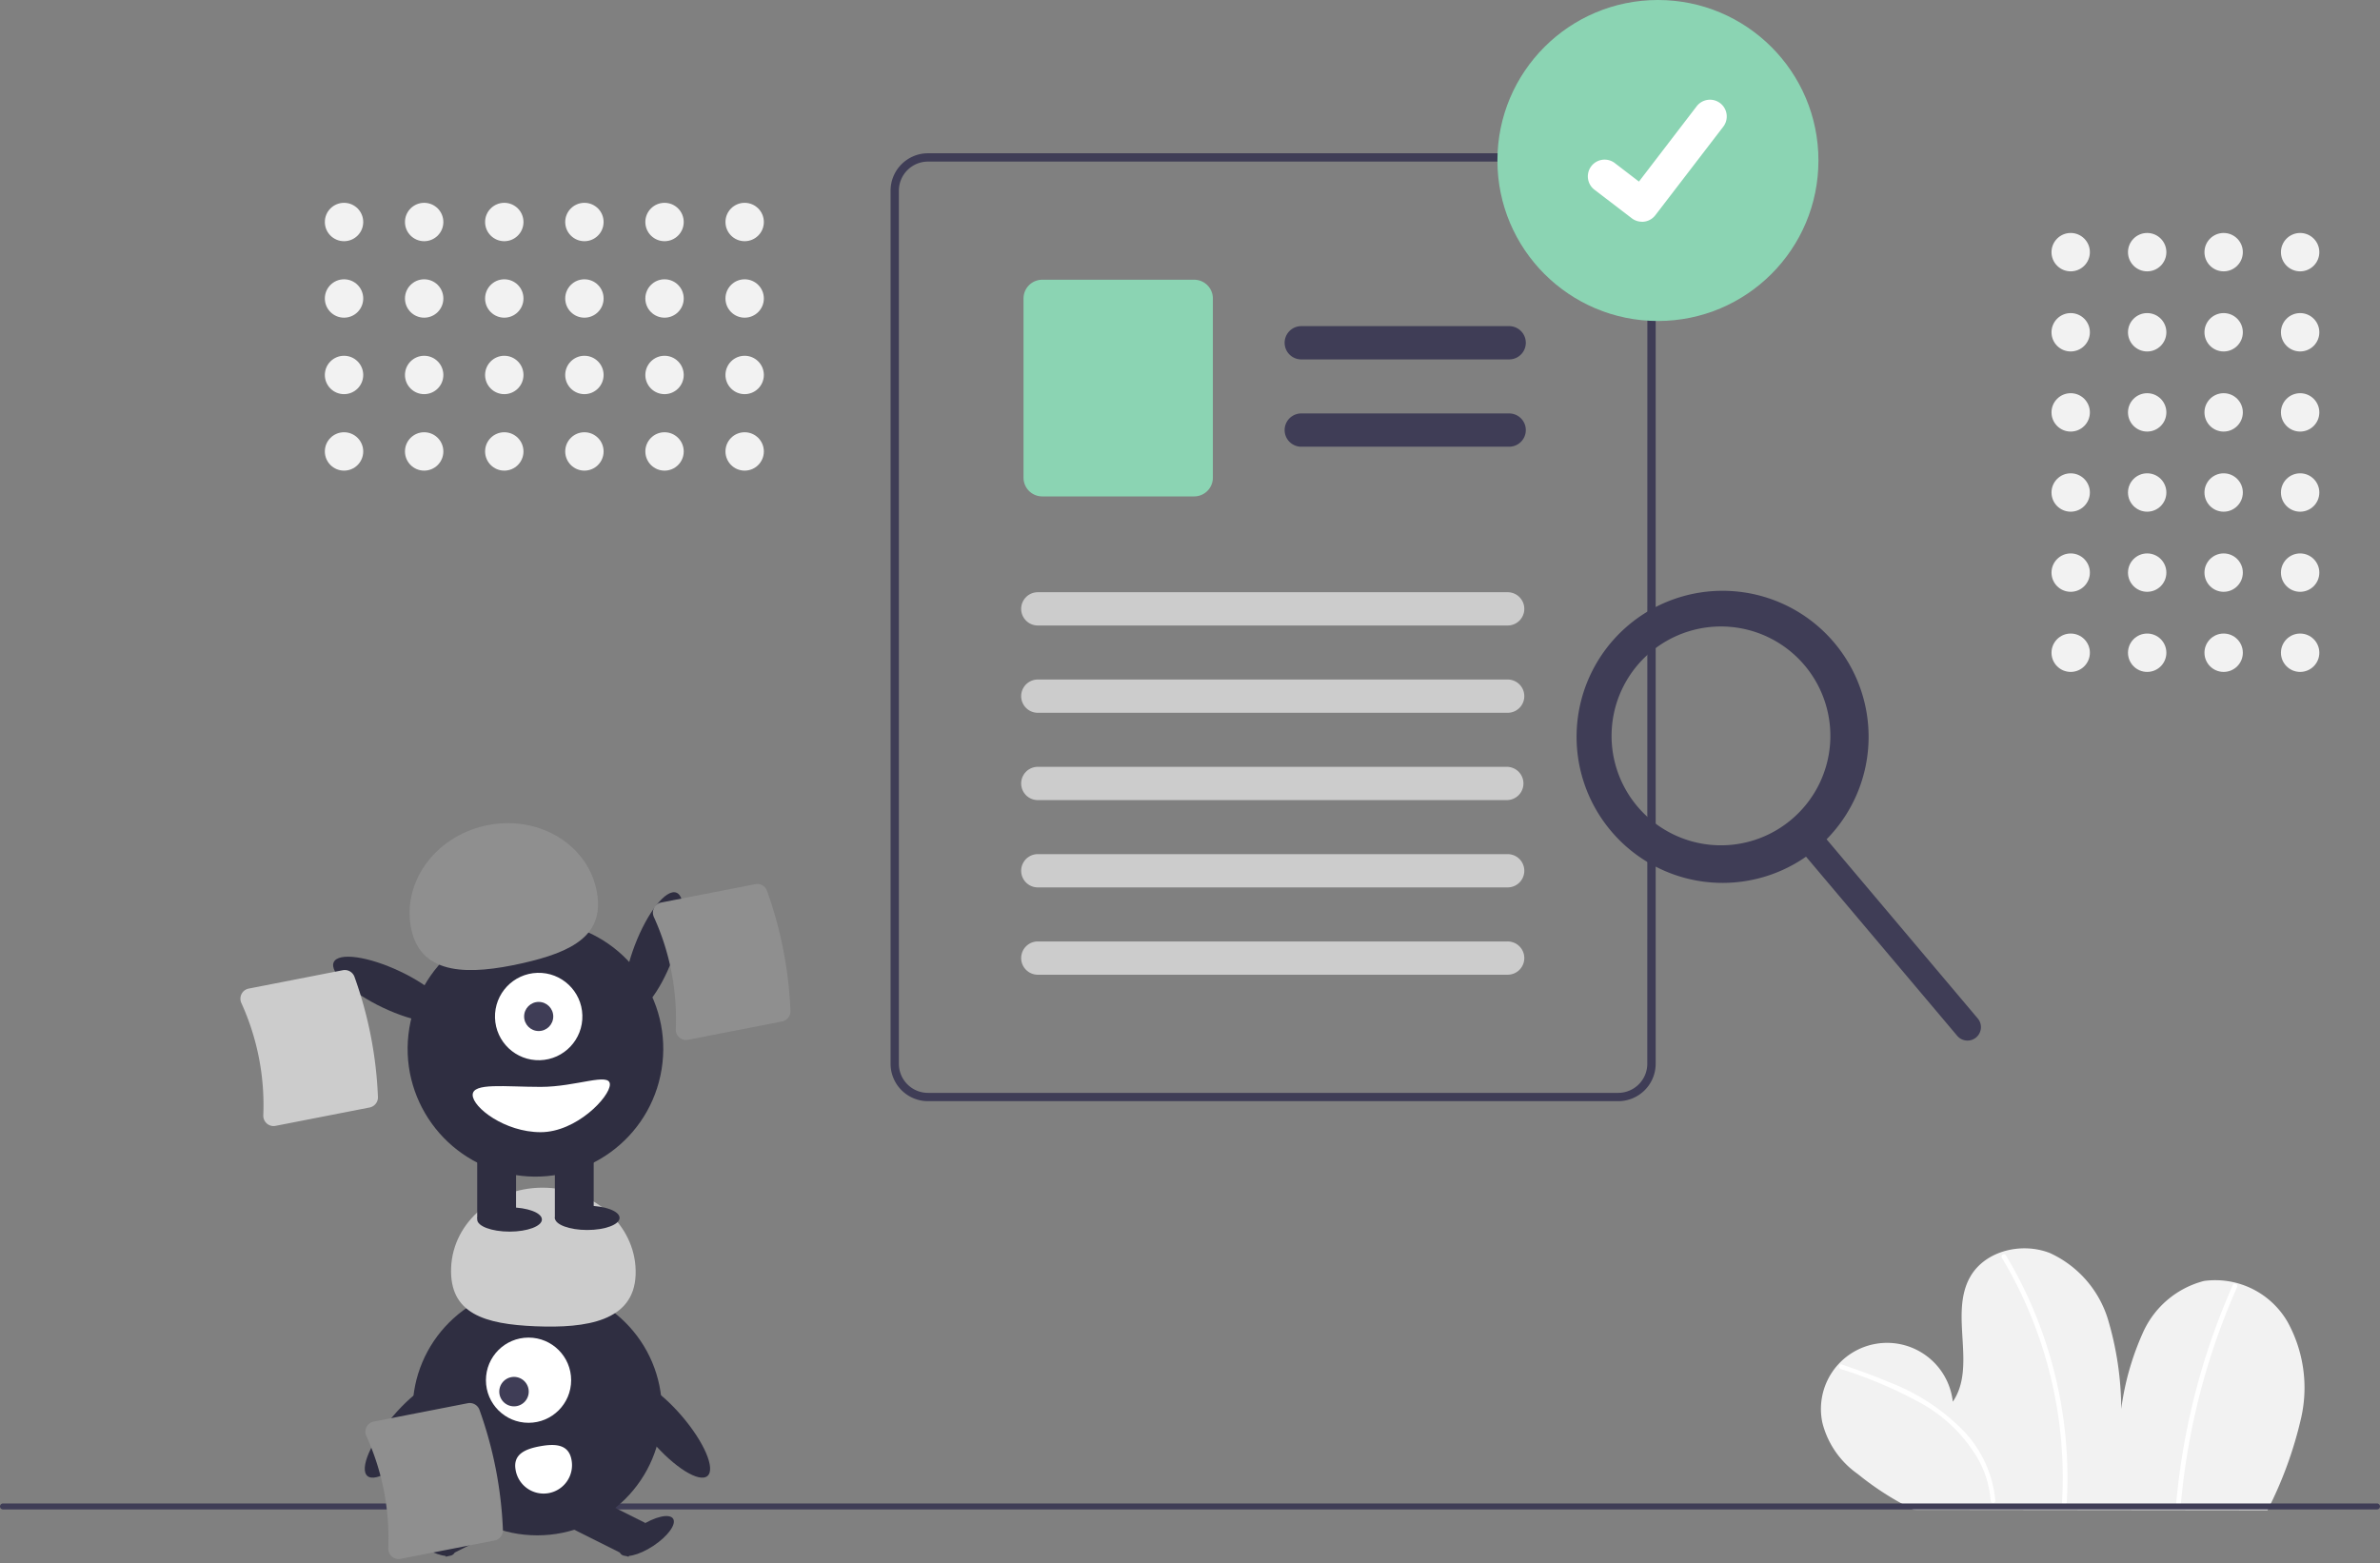 <svg xmlns="http://www.w3.org/2000/svg" width="217.165" height="142.66" viewBox="0 0 217.165 142.66">
  <rect x="0" y="0" width="217.165" height="142.66" fill="#808080" stroke="none"/>
  <g id="Group_20158" data-name="Group 20158" transform="translate(-223 7254)">
    <g id="undraw_team_up_ip2x" transform="translate(223 -7235.491)">
      <circle id="Ellipse_3132" data-name="Ellipse 3132" cx="1.751" cy="1.751" r="1.751" transform="translate(208.127 2.751)" fill="#f2f2f2"/>
      <circle id="Ellipse_3133" data-name="Ellipse 3133" cx="1.751" cy="1.751" r="1.751" transform="translate(201.148 2.751)" fill="#f2f2f2"/>
      <circle id="Ellipse_3134" data-name="Ellipse 3134" cx="1.751" cy="1.751" r="1.751" transform="translate(194.17 2.751)" fill="#f2f2f2"/>
      <circle id="Ellipse_3135" data-name="Ellipse 3135" cx="1.751" cy="1.751" r="1.751" transform="translate(187.191 2.751)" fill="#f2f2f2"/>
      <circle id="Ellipse_3136" data-name="Ellipse 3136" cx="1.751" cy="1.751" r="1.751" transform="translate(208.127 10.062)" fill="#f2f2f2"/>
      <circle id="Ellipse_3137" data-name="Ellipse 3137" cx="1.751" cy="1.751" r="1.751" transform="translate(201.148 10.062)" fill="#f2f2f2"/>
      <circle id="Ellipse_3138" data-name="Ellipse 3138" cx="1.751" cy="1.751" r="1.751" transform="translate(194.17 10.062)" fill="#f2f2f2"/>
      <circle id="Ellipse_3139" data-name="Ellipse 3139" cx="1.751" cy="1.751" r="1.751" transform="translate(187.191 10.062)" fill="#f2f2f2"/>
      <circle id="Ellipse_3140" data-name="Ellipse 3140" cx="1.751" cy="1.751" r="1.751" transform="translate(208.127 17.373)" fill="#f2f2f2"/>
      <circle id="Ellipse_3141" data-name="Ellipse 3141" cx="1.751" cy="1.751" r="1.751" transform="translate(201.148 17.373)" fill="#f2f2f2"/>
      <circle id="Ellipse_3142" data-name="Ellipse 3142" cx="1.751" cy="1.751" r="1.751" transform="translate(194.17 17.373)" fill="#f2f2f2"/>
      <circle id="Ellipse_3143" data-name="Ellipse 3143" cx="1.751" cy="1.751" r="1.751" transform="translate(187.191 17.373)" fill="#f2f2f2"/>
      <circle id="Ellipse_3144" data-name="Ellipse 3144" cx="1.751" cy="1.751" r="1.751" transform="translate(208.127 24.684)" fill="#f2f2f2"/>
      <circle id="Ellipse_3145" data-name="Ellipse 3145" cx="1.751" cy="1.751" r="1.751" transform="translate(201.148 24.684)" fill="#f2f2f2"/>
      <circle id="Ellipse_3146" data-name="Ellipse 3146" cx="1.751" cy="1.751" r="1.751" transform="translate(194.17 24.684)" fill="#f2f2f2"/>
      <circle id="Ellipse_3147" data-name="Ellipse 3147" cx="1.751" cy="1.751" r="1.751" transform="translate(187.191 24.684)" fill="#f2f2f2"/>
      <circle id="Ellipse_3148" data-name="Ellipse 3148" cx="1.751" cy="1.751" r="1.751" transform="translate(208.127 31.995)" fill="#f2f2f2"/>
      <circle id="Ellipse_3149" data-name="Ellipse 3149" cx="1.751" cy="1.751" r="1.751" transform="translate(201.148 31.995)" fill="#f2f2f2"/>
      <circle id="Ellipse_3150" data-name="Ellipse 3150" cx="1.751" cy="1.751" r="1.751" transform="translate(194.17 31.995)" fill="#f2f2f2"/>
      <circle id="Ellipse_3151" data-name="Ellipse 3151" cx="1.751" cy="1.751" r="1.751" transform="translate(187.191 31.995)" fill="#f2f2f2"/>
      <circle id="Ellipse_3152" data-name="Ellipse 3152" cx="1.751" cy="1.751" r="1.751" transform="translate(208.127 39.306)" fill="#f2f2f2"/>
      <circle id="Ellipse_3153" data-name="Ellipse 3153" cx="1.751" cy="1.751" r="1.751" transform="translate(201.148 39.306)" fill="#f2f2f2"/>
      <circle id="Ellipse_3154" data-name="Ellipse 3154" cx="1.751" cy="1.751" r="1.751" transform="translate(194.17 39.306)" fill="#f2f2f2"/>
      <circle id="Ellipse_3155" data-name="Ellipse 3155" cx="1.751" cy="1.751" r="1.751" transform="translate(187.191 39.306)" fill="#f2f2f2"/>
      <path id="Path_17656" data-name="Path 17656" d="M853.4,600.387a36.138,36.138,0,0,0,3.076-8.46,12.454,12.454,0,0,0-1.253-8.735,7.625,7.625,0,0,0-7.617-3.726,8.4,8.4,0,0,0-5.512,4.579,24.849,24.849,0,0,0-2.041,7.1,29.044,29.044,0,0,0-1.213-8.177,9.8,9.8,0,0,0-5.3-6.05c-2.575-1.01-5.924-.216-7.281,2.194-1.912,3.4.623,8.157-1.575,11.374a6.035,6.035,0,1,0-11.9,1.926A8.133,8.133,0,0,0,816,597.075a26.663,26.663,0,0,0,5.116,3.274Z" transform="translate(-646.498 -481.08)" fill="#f2f2f2"/>
      <path id="Path_17657" data-name="Path 17657" d="M818.892,616.026a39.94,39.94,0,0,1,7.444,3.183,13.725,13.725,0,0,1,5.113,5.079,9.032,9.032,0,0,1,1.117,3.753c.017.276.448.278.431,0a10.6,10.6,0,0,0-3-6.474,18.989,18.989,0,0,0-6.6-4.308c-1.44-.612-2.916-1.132-4.392-1.648-.262-.092-.375.325-.115.416Z" transform="translate(-650.93 -509.6)" fill="#fff"/>
      <path id="Path_17658" data-name="Path 17658" d="M873.487,578.79a38.824,38.824,0,0,1,3.734,8.29,39.3,39.3,0,0,1,1.722,8.927,38.811,38.811,0,0,1,.041,5.1c-.016.277.415.276.431,0a39.316,39.316,0,0,0-.552-9.158,39.785,39.785,0,0,0-2.645-8.784,38.8,38.8,0,0,0-2.359-4.593.216.216,0,0,0-.372.218Z" transform="translate(-690.831 -482.528)" fill="#fff"/>
      <path id="Path_17659" data-name="Path 17659" d="M937.458,588.486a62.828,62.828,0,0,0-4.635,15.591q-.364,2.265-.563,4.552c-.024.276.407.275.431,0a62.61,62.61,0,0,1,3.449-15.712q.767-2.137,1.69-4.214C937.942,588.453,937.571,588.233,937.458,588.486Z" transform="translate(-733.708 -489.749)" fill="#fff"/>
      <path id="Path_17660" data-name="Path 17660" d="M415.894,663.028H199.271a.271.271,0,1,1,0-.542H415.894a.271.271,0,1,1,0,.542Z" transform="translate(-199 -543.793)" fill="#3f3d56"/>
      <circle id="Ellipse_3156" data-name="Ellipse 3156" cx="1.751" cy="1.751" r="1.751" transform="translate(29.641 0)" fill="#f2f2f2"/>
      <circle id="Ellipse_3157" data-name="Ellipse 3157" cx="1.751" cy="1.751" r="1.751" transform="translate(29.641 6.979)" fill="#f2f2f2"/>
      <circle id="Ellipse_3158" data-name="Ellipse 3158" cx="1.751" cy="1.751" r="1.751" transform="translate(29.641 13.958)" fill="#f2f2f2"/>
      <circle id="Ellipse_3159" data-name="Ellipse 3159" cx="1.751" cy="1.751" r="1.751" transform="translate(29.641 20.937)" fill="#f2f2f2"/>
      <circle id="Ellipse_3160" data-name="Ellipse 3160" cx="1.751" cy="1.751" r="1.751" transform="translate(36.952 0)" fill="#f2f2f2"/>
      <circle id="Ellipse_3161" data-name="Ellipse 3161" cx="1.751" cy="1.751" r="1.751" transform="translate(36.952 6.979)" fill="#f2f2f2"/>
      <circle id="Ellipse_3162" data-name="Ellipse 3162" cx="1.751" cy="1.751" r="1.751" transform="translate(36.952 13.958)" fill="#f2f2f2"/>
      <circle id="Ellipse_3163" data-name="Ellipse 3163" cx="1.751" cy="1.751" r="1.751" transform="translate(36.952 20.937)" fill="#f2f2f2"/>
      <circle id="Ellipse_3164" data-name="Ellipse 3164" cx="1.751" cy="1.751" r="1.751" transform="translate(44.263 0)" fill="#f2f2f2"/>
      <circle id="Ellipse_3165" data-name="Ellipse 3165" cx="1.751" cy="1.751" r="1.751" transform="translate(44.263 6.979)" fill="#f2f2f2"/>
      <circle id="Ellipse_3166" data-name="Ellipse 3166" cx="1.751" cy="1.751" r="1.751" transform="translate(44.263 13.958)" fill="#f2f2f2"/>
      <circle id="Ellipse_3167" data-name="Ellipse 3167" cx="1.751" cy="1.751" r="1.751" transform="translate(44.263 20.937)" fill="#f2f2f2"/>
      <circle id="Ellipse_3168" data-name="Ellipse 3168" cx="1.751" cy="1.751" r="1.751" transform="translate(51.574 0)" fill="#f2f2f2"/>
      <circle id="Ellipse_3169" data-name="Ellipse 3169" cx="1.751" cy="1.751" r="1.751" transform="translate(51.574 6.979)" fill="#f2f2f2"/>
      <circle id="Ellipse_3170" data-name="Ellipse 3170" cx="1.751" cy="1.751" r="1.751" transform="translate(51.574 13.958)" fill="#f2f2f2"/>
      <circle id="Ellipse_3171" data-name="Ellipse 3171" cx="1.751" cy="1.751" r="1.751" transform="translate(51.574 20.937)" fill="#f2f2f2"/>
      <circle id="Ellipse_3172" data-name="Ellipse 3172" cx="1.751" cy="1.751" r="1.751" transform="translate(58.885 0)" fill="#f2f2f2"/>
      <circle id="Ellipse_3173" data-name="Ellipse 3173" cx="1.751" cy="1.751" r="1.751" transform="translate(58.885 6.979)" fill="#f2f2f2"/>
      <circle id="Ellipse_3174" data-name="Ellipse 3174" cx="1.751" cy="1.751" r="1.751" transform="translate(58.885 13.958)" fill="#f2f2f2"/>
      <circle id="Ellipse_3175" data-name="Ellipse 3175" cx="1.751" cy="1.751" r="1.751" transform="translate(58.885 20.937)" fill="#f2f2f2"/>
      <circle id="Ellipse_3176" data-name="Ellipse 3176" cx="1.751" cy="1.751" r="1.751" transform="translate(66.196 0)" fill="#f2f2f2"/>
      <circle id="Ellipse_3177" data-name="Ellipse 3177" cx="1.751" cy="1.751" r="1.751" transform="translate(66.196 6.979)" fill="#f2f2f2"/>
      <circle id="Ellipse_3178" data-name="Ellipse 3178" cx="1.751" cy="1.751" r="1.751" transform="translate(66.196 13.958)" fill="#f2f2f2"/>
      <circle id="Ellipse_3179" data-name="Ellipse 3179" cx="1.751" cy="1.751" r="1.751" transform="translate(66.196 20.937)" fill="#f2f2f2"/>
      <circle id="Ellipse_3180" data-name="Ellipse 3180" cx="11.376" cy="11.376" r="11.376" transform="translate(37.647 98.849)" fill="#2f2e41"/>
      <rect id="Rectangle_17435" data-name="Rectangle 17435" width="6.192" height="3.456" transform="translate(39.16 120.473) rotate(-26.601)" fill="#2f2e41"/>
      <ellipse id="Ellipse_3181" data-name="Ellipse 3181" cx="1.08" cy="2.88" rx="1.08" ry="2.88" transform="translate(36.035 120.979) rotate(-56.601)" fill="#2f2e41"/>
      <rect id="Rectangle_17436" data-name="Rectangle 17436" width="3.456" height="6.192" transform="translate(51.802 120.789) rotate(-63.399)" fill="#2f2e41"/>
      <ellipse id="Ellipse_3182" data-name="Ellipse 3182" cx="2.88" cy="1.08" rx="2.88" ry="1.08" transform="translate(56.013 122.348) rotate(-33.399)" fill="#2f2e41"/>
      <circle id="Ellipse_3183" data-name="Ellipse 3183" cx="3.888" cy="3.888" r="3.888" transform="translate(44.339 103.555)" fill="#fff"/>
      <path id="Path_17665" data-name="Path 17665" d="M367.763,620.35a1.343,1.343,0,0,1,1.9,1.9A1.343,1.343,0,0,1,367.763,620.35Z" transform="translate(-321.812 -512.814)" fill="#3f3d56"/>
      <path id="Path_17666" data-name="Path 17666" d="M367.834,564.031c.171-4.212-3.459-7.779-8.107-7.968s-8.556,3.072-8.727,7.284,3.06,5.168,7.709,5.357S367.663,568.242,367.834,564.031Z" transform="translate(-309.837 -466.181)" fill="#ccc"/>
      <ellipse id="Ellipse_3184" data-name="Ellipse 3184" cx="1.786" cy="5.688" rx="1.786" ry="5.688" transform="translate(55.79 108.714) rotate(-40.645)" fill="#2f2e41"/>
      <ellipse id="Ellipse_3185" data-name="Ellipse 3185" cx="5.688" cy="1.786" rx="5.688" ry="1.786" transform="translate(32.169 115.019) rotate(-49.355)" fill="#2f2e41"/>
      <path id="Path_17667" data-name="Path 17667" d="M377.745,644.13a2.592,2.592,0,1,1-5.1.928v-.005c-.255-1.409.834-1.907,2.243-2.162S377.49,642.722,377.745,644.13Z" transform="translate(-325.598 -529.422)" fill="#fff"/>
      <ellipse id="Ellipse_3188" data-name="Ellipse 3188" cx="5.831" cy="1.83" rx="5.831" ry="1.83" transform="matrix(0.357, -0.934, 0.934, 0.357, 55.844, 73.191)" fill="#2f2e41"/>
      <circle id="Ellipse_3189" data-name="Ellipse 3189" cx="11.662" cy="11.662" r="11.662" transform="translate(35.478 86.846) rotate(-80.783)" fill="#2f2e41"/>
      <rect id="Rectangle_17441" data-name="Rectangle 17441" width="3.543" height="6.348" transform="translate(43.543 86.356)" fill="#2f2e41"/>
      <rect id="Rectangle_17442" data-name="Rectangle 17442" width="3.543" height="6.348" transform="translate(50.629 86.356)" fill="#2f2e41"/>
      <ellipse id="Ellipse_3190" data-name="Ellipse 3190" cx="2.952" cy="1.107" rx="2.952" ry="1.107" transform="translate(43.543 91.67)" fill="#2f2e41"/>
      <ellipse id="Ellipse_3191" data-name="Ellipse 3191" cx="2.952" cy="1.107" rx="2.952" ry="1.107" transform="translate(50.629 91.522)" fill="#2f2e41"/>
      <circle id="Ellipse_3192" data-name="Ellipse 3192" cx="3.986" cy="3.986" r="3.986" transform="matrix(1, -0.029, 0.029, 1, 45.051, 70.385)" fill="#fff"/>
      <circle id="Ellipse_3193" data-name="Ellipse 3193" cx="1.329" cy="1.329" r="1.329" transform="translate(47.824 72.922)" fill="#3f3d56"/>
      <path id="Path_17681" data-name="Path 17681" d="M337.191,442.958c-.942-4.217,2.068-8.478,6.723-9.518s9.191,1.537,10.133,5.754-2.143,5.772-6.8,6.812S338.132,447.176,337.191,442.958Z" transform="translate(-299.646 -376.6)" fill="#8f8f8f"/>
      <ellipse id="Ellipse_3194" data-name="Ellipse 3194" cx="1.83" cy="5.831" rx="1.83" ry="5.831" transform="translate(29.67 70.947) rotate(-64.626)" fill="#2f2e41"/>
      <path id="Path_17682" data-name="Path 17682" d="M358.277,520.987c0,1.141,2.939,3.4,6.2,3.4s6.319-3.213,6.319-4.355-3.058.221-6.319.221S358.277,519.846,358.277,520.987Z" transform="translate(-315.148 -439.577)" fill="#fff"/>
      <path id="Path_17683" data-name="Path 17683" d="M430.8,466.248l-8.584,1.676a.931.931,0,0,1-.791-.209.947.947,0,0,1-.329-.764,22.446,22.446,0,0,0-2-10.232.947.947,0,0,1,.018-.832.931.931,0,0,1,.654-.491l8.584-1.676a.944.944,0,0,1,1.064.6,36.743,36.743,0,0,1,2.142,10.974A.944.944,0,0,1,430.8,466.248Z" transform="translate(-359.433 -391.544)" fill="#8f8f8f"/>
      <path id="Path_17684" data-name="Path 17684" d="M291.8,495.248l-8.584,1.676a.931.931,0,0,1-.791-.209.947.947,0,0,1-.329-.764,22.446,22.446,0,0,0-2-10.232.947.947,0,0,1,.018-.831.931.931,0,0,1,.654-.491l8.584-1.676a.944.944,0,0,1,1.064.6,36.743,36.743,0,0,1,2.142,10.974A.944.944,0,0,1,291.8,495.248Z" transform="translate(-258.072 -412.692)" fill="#ccc"/>
      <path id="Path_17686" data-name="Path 17686" d="M333.926,641.172l-8.584,1.676a.932.932,0,0,1-.791-.209.947.947,0,0,1-.329-.764,22.445,22.445,0,0,0-2-10.232.947.947,0,0,1,.018-.831.931.931,0,0,1,.654-.491l8.584-1.676a.944.944,0,0,1,1.064.6,36.745,36.745,0,0,1,2.142,10.974A.944.944,0,0,1,333.926,641.172Z" transform="translate(-288.794 -519.102)" fill="#8f8f8f"/>
    </g>
    <path id="Path_340" data-name="Path 340" d="M387.377,383.122H344.5a1.518,1.518,0,0,1,0-3.035h42.872a1.518,1.518,0,1,1,0,3.035Z" transform="translate(-26.843 -7580.042)" fill="#ccc"/>
    <path id="Path_341" data-name="Path 341" d="M387.377,412.546H344.5a1.518,1.518,0,0,1,0-3.035h42.872a1.518,1.518,0,1,1,0,3.035Z" transform="translate(-26.843 -7601.5)" fill="#ccc"/>
    <path id="Path_342" data-name="Path 342" d="M387.377,441.97H344.5a1.518,1.518,0,0,1,0-3.035h42.872a1.518,1.518,0,0,1,0,3.035Z" transform="translate(-26.843 -7622.956)" fill="#ccc"/>
    <path id="Path_343" data-name="Path 343" d="M387.377,471.394H344.5a1.518,1.518,0,0,1,0-3.035h42.872a1.518,1.518,0,1,1,0,3.035Z" transform="translate(-26.843 -7644.413)" fill="#ccc"/>
    <path id="Path_344" data-name="Path 344" d="M387.377,500.818H344.5a1.518,1.518,0,0,1,0-3.035h42.872a1.518,1.518,0,1,1,0,3.035Z" transform="translate(-26.843 -7665.869)" fill="#ccc"/>
    <path id="Path_336" data-name="Path 336" d="M368.649,234.265a3.45,3.45,0,0,0-3.155-2.111H302.515a3.416,3.416,0,0,0-3.414,3.414v79.674a3.416,3.416,0,0,0,3.414,3.414H365.5a3.418,3.418,0,0,0,3.414-3.414V235.568a3.353,3.353,0,0,0-.259-1.3Zm-.5,80.977a2.659,2.659,0,0,1-2.656,2.656H302.515a2.656,2.656,0,0,1-2.656-2.655V235.568a2.659,2.659,0,0,1,2.656-2.656H365.5a2.669,2.669,0,0,1,2.465,1.671,2.939,2.939,0,0,1,.1.3,2.634,2.634,0,0,1,.091.686Z" transform="translate(5.16 -7472.167)" fill="#3f3d56"/>
    <path id="Path_337" data-name="Path 337" d="M452.233,293.449h-18.97a1.518,1.518,0,0,1,0-3.035h18.97a1.518,1.518,0,1,1,0,3.035Z" transform="translate(-91.567 -7514.651)" fill="#3f3d56"/>
    <path id="Path_338" data-name="Path 338" d="M452.233,322.873h-18.97a1.518,1.518,0,0,1,0-3.035h18.97a1.518,1.518,0,1,1,0,3.035Z" transform="translate(-91.567 -7536.108)" fill="#3f3d56"/>
    <path id="Path_339" data-name="Path 339" d="M359.471,294.547H345.608a1.709,1.709,0,0,1-1.707-1.707V276.48a1.709,1.709,0,0,1,1.707-1.707h13.863a1.709,1.709,0,0,1,1.707,1.707v16.36A1.709,1.709,0,0,1,359.471,294.547Z" transform="translate(-27.509 -7503.246)" fill="#8bd4b3"/>
    <circle id="Ellipse_44" data-name="Ellipse 44" cx="14.646" cy="14.646" r="14.646" transform="translate(359.633 -7254)" fill="#8bd4b3"/>
    <path id="Path_395" data-name="Path 395" d="M538.935,225.225a1.519,1.519,0,0,1-.914-.3l-.016-.012-3.442-2.633a1.53,1.53,0,0,1,1.861-2.428l2.23,1.71,5.268-6.873a1.529,1.529,0,0,1,2.144-.283h0l-.033.045.034-.045a1.531,1.531,0,0,1,.283,2.144l-6.2,8.081a1.53,1.53,0,0,1-1.217.6Z" transform="translate(-166.107 -7458.991)" fill="#fff"/>
    <path id="Path_17687" data-name="Path 17687" d="M3.139,21.9a13.323,13.323,0,1,1,19.666.755L36.588,38.993a1.227,1.227,0,1,1-1.874,1.584l0,0L20.93,24.242A13.308,13.308,0,0,1,3.139,21.9ZM19.6,20.851A9.982,9.982,0,1,0,5.544,19.66h0A9.968,9.968,0,0,0,19.6,20.851Z" transform="translate(366.863 -7200.065)" fill="#3f3d56"/>
  </g>
</svg>
